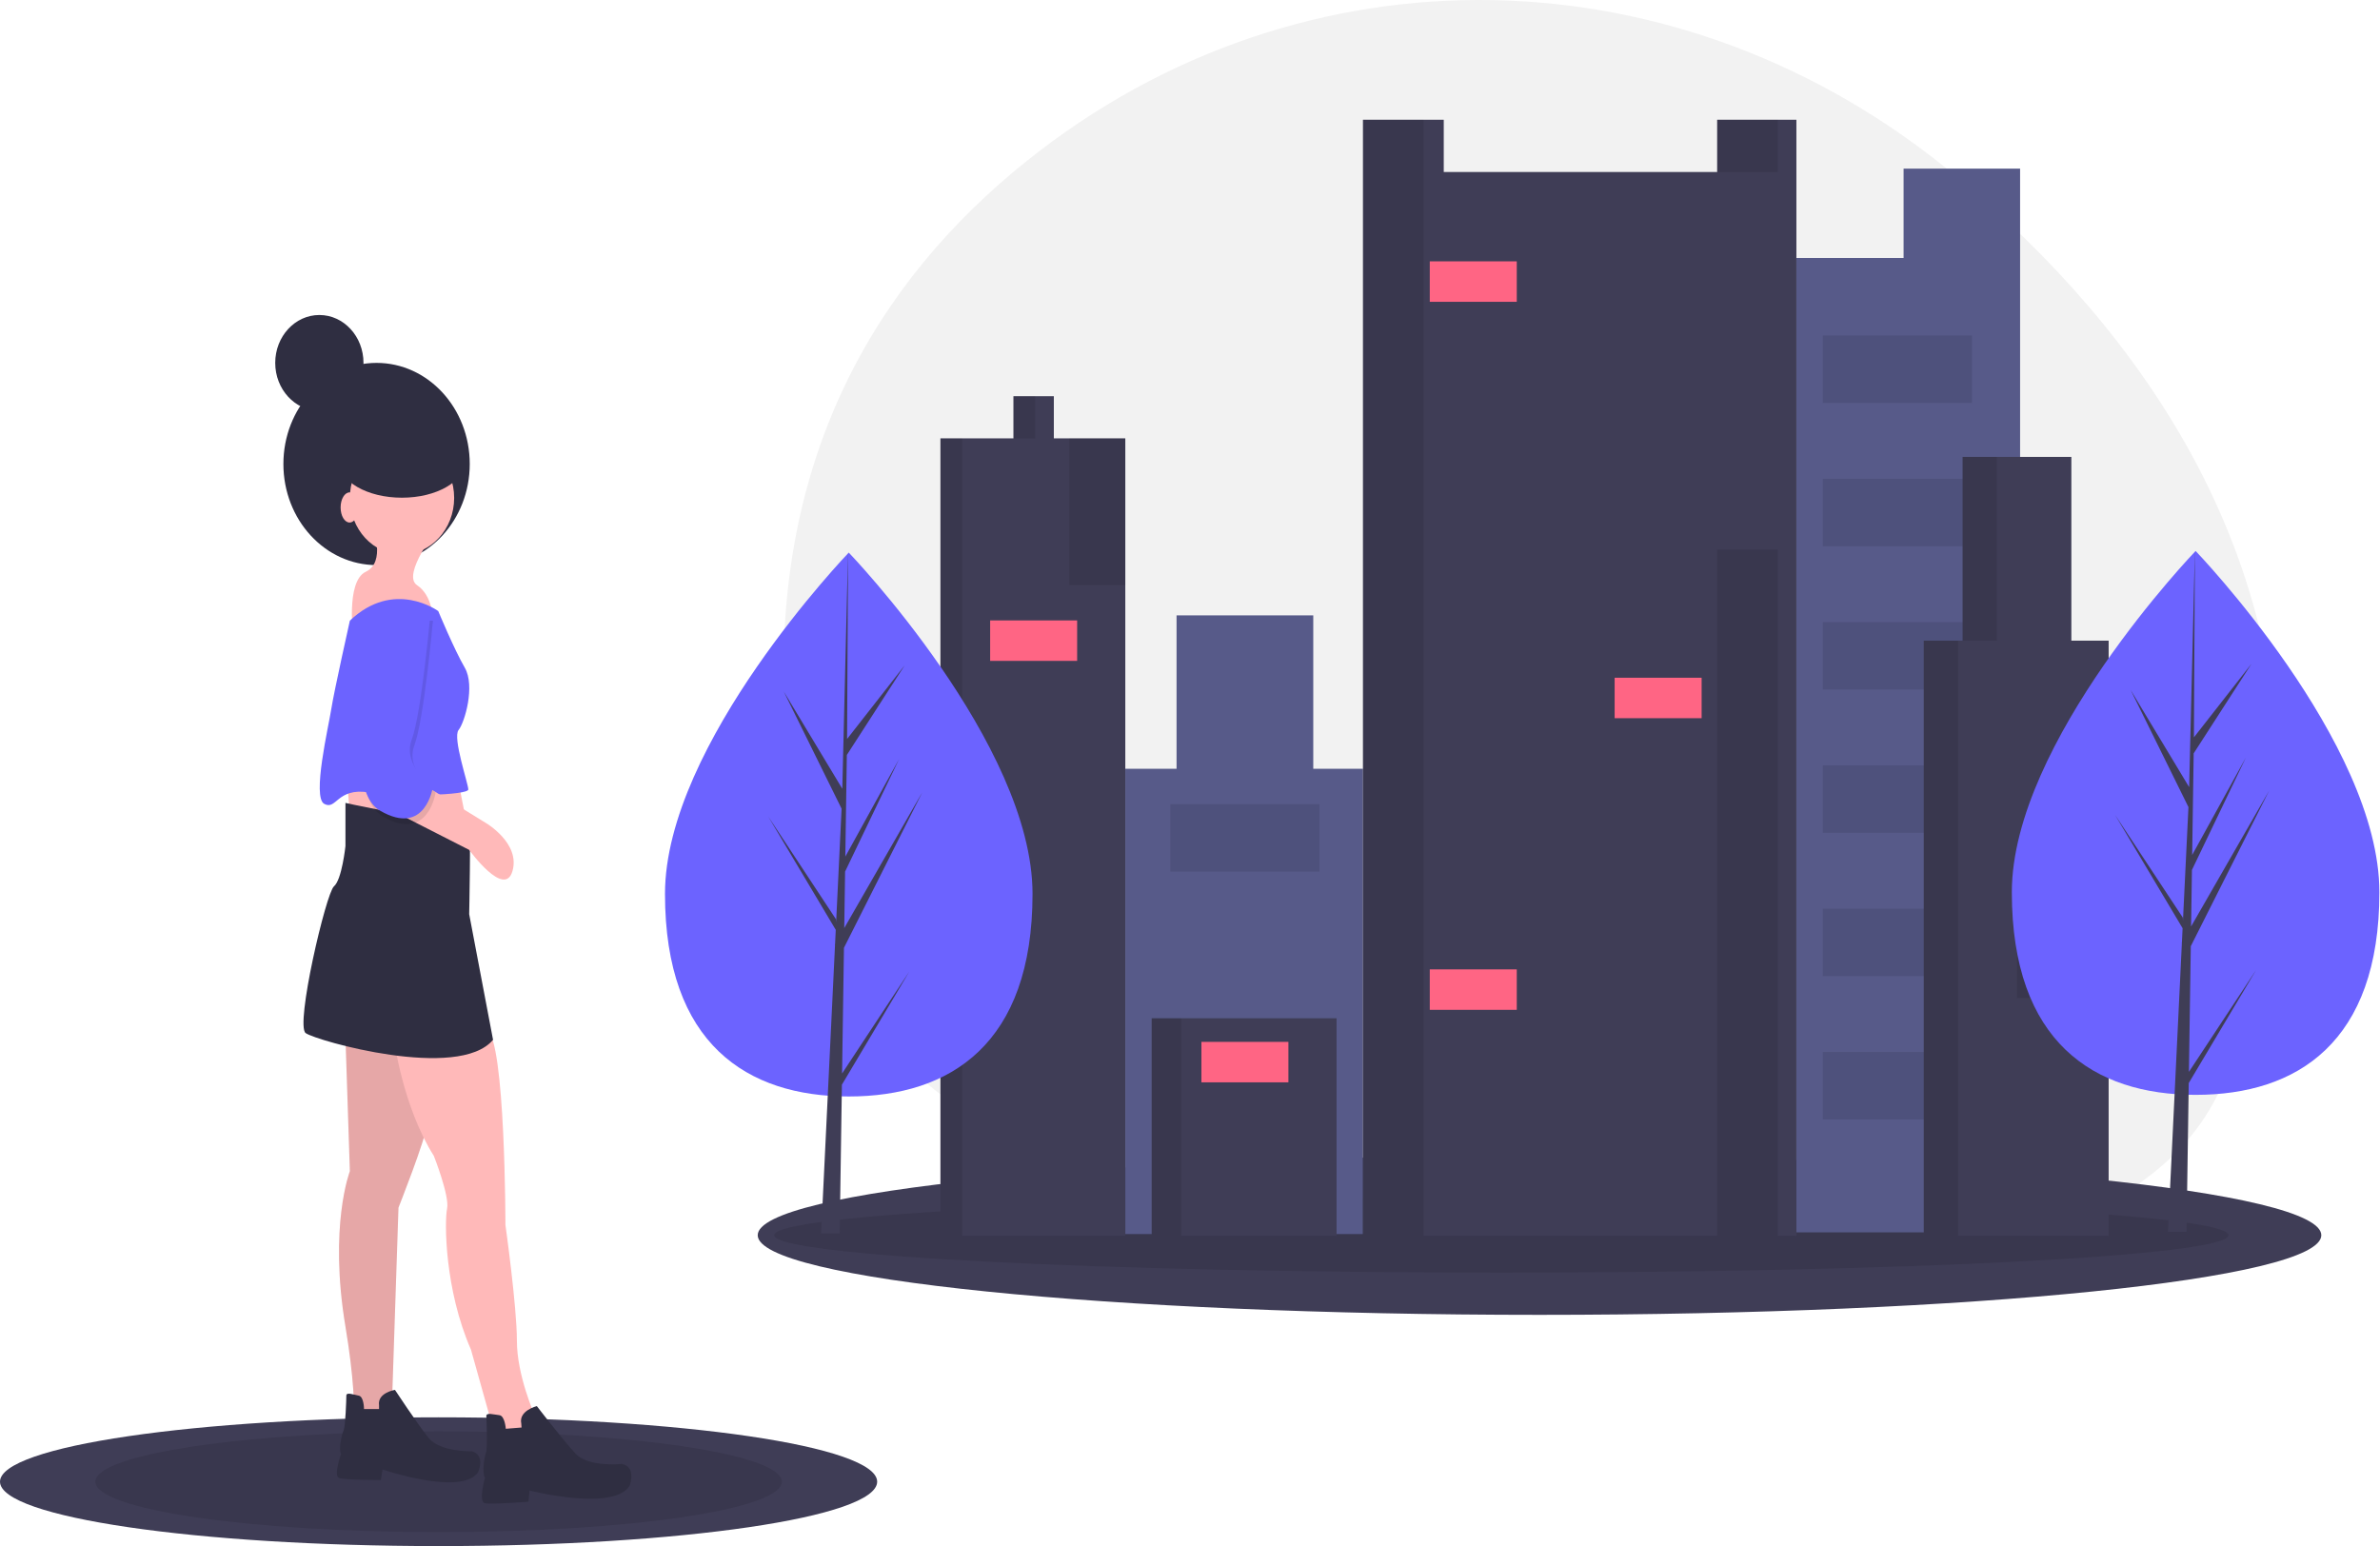 <svg width="548" height="356" viewBox="0 0 548 356" fill="none" xmlns="http://www.w3.org/2000/svg">
<g clip-path="url(#clip0_1_32591)">
<path d="M450.59 40.768C387.638 -11.891 300.058 -14.043 236.163 37.264C202.387 64.387 176.202 105.883 180.966 169.064C182.65 191.413 187.337 209.746 194.174 224.755C221.867 285.598 335.607 283.255 341.924 283.246C346.017 283.242 350.109 283.341 354.202 283.544C368.536 284.258 382.795 286.215 396.843 289.395C416.871 293.925 442.368 296.201 465.149 287.621C469.019 286.17 472.78 284.395 476.398 282.313C488.917 275.093 502.931 268.193 511.124 251.069C517.282 238.216 521.767 222.101 523.926 202.029C531.783 128.929 492.522 75.844 450.59 40.768Z" fill="#F2F2F2"/>
<path d="M354.476 302.756C453.894 302.756 534.487 294.546 534.487 284.419C534.487 274.291 453.894 266.081 354.476 266.081C255.059 266.081 174.465 274.291 174.465 284.419C174.465 294.546 255.059 302.756 354.476 302.756Z" fill="#3F3D56"/>
<path opacity="0.1" d="M345.682 293.026C438.148 293.026 513.106 289.173 513.106 284.419C513.106 279.665 438.148 275.812 345.682 275.812C253.216 275.812 178.258 279.665 178.258 284.419C178.258 289.173 253.216 293.026 345.682 293.026Z" fill="black"/>
<path d="M438.304 38.829V59.402H413.624V283.764H465.131V67.942V59.402V38.829H438.304Z" fill="#575A89"/>
<path d="M302.382 177.017V141.694H270.905V177.017H259.102V284.152H313.828V177.017H302.382Z" fill="#575A89"/>
<path d="M307.748 234.466H265.183V284.54H307.748V234.466Z" fill="#3F3D56"/>
<path opacity="0.1" d="M271.979 234.466H265.183V284.54H271.979V234.466Z" fill="black"/>
<path d="M395.382 27.572V39.605H332.428V27.572H313.828V284.54H413.624V27.572H395.382Z" fill="#3F3D56"/>
<path opacity="0.1" d="M409.332 27.572H395.382V39.605H409.332V27.572Z" fill="black"/>
<path opacity="0.1" d="M327.778 27.572H313.828V284.54H327.778V27.572Z" fill="black"/>
<path d="M242.648 100.936V91.232H233.348V100.936H216.536V284.54H259.102V100.936H242.648Z" fill="#3F3D56"/>
<path opacity="0.1" d="M238.356 91.232H233.349V100.936H238.356V91.232Z" fill="black"/>
<path opacity="0.1" d="M221.545 100.936H216.537V284.54H221.545V100.936Z" fill="black"/>
<path opacity="0.1" d="M409.332 126.555H395.382V284.54H409.332V126.555Z" fill="black"/>
<path opacity="0.1" d="M259.101 100.936H246.225V134.707H259.101V100.936Z" fill="black"/>
<path d="M349.239 60.178H329.208V69.494H349.239V60.178Z" fill="#FF6584"/>
<path d="M391.804 156.056H371.773V165.372H391.804V156.056Z" fill="#FF6584"/>
<path d="M349.239 223.209H329.208V232.525H349.239V223.209Z" fill="#FF6584"/>
<path d="M248.014 142.858H227.983V152.174H248.014V142.858Z" fill="#FF6584"/>
<path d="M296.659 239.901H276.628V249.217H296.659V239.901Z" fill="#FF6584"/>
<path opacity="0.1" d="M303.813 185.169H269.475V200.696H303.813V185.169Z" fill="black"/>
<path opacity="0.1" d="M454.042 77.258H419.704V92.784H454.042V77.258Z" fill="black"/>
<path opacity="0.1" d="M454.042 110.252H419.704V125.779H454.042V110.252Z" fill="black"/>
<path opacity="0.1" d="M454.042 143.247H419.704V158.773H454.042V143.247Z" fill="black"/>
<path opacity="0.1" d="M454.042 176.241H419.704V191.768H454.042V176.241Z" fill="black"/>
<path opacity="0.1" d="M454.042 209.235H419.704V224.762H454.042V209.235Z" fill="black"/>
<path opacity="0.1" d="M454.042 242.23H419.704V257.757H454.042V242.23Z" fill="black"/>
<path d="M476.935 147.516V105.206H451.896V147.516H442.954V284.54H485.52V147.516H476.935Z" fill="#3F3D56"/>
<path opacity="0.1" d="M459.766 105.206H451.896V147.516H459.766V105.206Z" fill="black"/>
<path opacity="0.1" d="M450.823 147.516H442.954V284.54H450.823V147.516Z" fill="black"/>
<path opacity="0.1" d="M485.519 216.222H464.415V229.808H485.519V216.222Z" fill="black"/>
<path d="M485.161 196.037H465.131V205.354H485.161V196.037Z" fill="#FF6584"/>
<path d="M547.857 205.442C547.857 240.025 528.912 252.1 505.543 252.1C482.174 252.1 463.229 240.025 463.229 205.442C463.229 170.86 505.543 126.866 505.543 126.866C505.543 126.866 547.857 170.86 547.857 205.442Z" fill="#6C63FF"/>
<path d="M504.002 246.81L504.435 217.867L522.47 182.061L504.503 213.327L504.698 200.313L517.127 174.408L504.749 196.87L505.1 173.464L518.409 152.84L505.154 169.784L505.373 126.865L503.998 183.681L504.111 181.337L490.578 158.858L503.894 185.837L502.633 211.977L502.595 211.283L486.995 187.627L502.548 213.734L502.39 217.003L502.362 217.052L502.375 217.32L499.176 283.641H503.45L503.963 249.385L519.478 223.343L504.002 246.81Z" fill="#3F3D56"/>
<path d="M237.743 205.817C237.743 240.399 218.799 252.474 195.43 252.474C172.061 252.474 153.116 240.399 153.116 205.817C153.116 171.234 195.43 127.24 195.43 127.24C195.43 127.24 237.743 171.234 237.743 205.817Z" fill="#6C63FF"/>
<path d="M193.888 247.184L194.322 218.242L212.357 182.436L194.39 213.701L194.584 200.688L207.014 174.782L194.636 197.244V197.244L194.986 173.838L208.296 153.214L195.042 170.158L195.261 127.24L193.884 184.055L193.998 181.712L180.465 159.233L193.78 186.211L192.52 212.351L192.482 211.657L176.882 188.002L192.435 214.108L192.277 217.377L192.249 217.426L192.262 217.695L189.063 284.014H193.337L193.85 249.759L209.365 223.717L193.888 247.184Z" fill="#3F3D56"/>
<path d="M100.985 356C156.758 356 201.97 349.363 201.97 341.176C201.97 332.989 156.758 326.352 100.985 326.352C45.213 326.352 0 332.989 0 341.176C0 349.363 45.213 356 100.985 356Z" fill="#3F3D56"/>
<path opacity="0.1" d="M100.985 352.778C144.633 352.778 180.017 347.584 180.017 341.176C180.017 334.769 144.633 329.575 100.985 329.575C57.337 329.575 21.953 334.769 21.953 341.176C21.953 347.584 57.337 352.778 100.985 352.778Z" fill="black"/>
<path d="M86.705 130.12C98.553 130.12 108.158 119.697 108.158 106.839C108.158 93.982 98.553 83.559 86.705 83.559C74.858 83.559 65.253 93.982 65.253 106.839C65.253 119.697 74.858 130.12 86.705 130.12Z" fill="#2F2E41"/>
<path d="M92.564 127.678C99.195 127.678 104.571 121.845 104.571 114.649C104.571 107.453 99.195 101.619 92.564 101.619C85.933 101.619 80.558 107.453 80.558 114.649C80.558 121.845 85.933 127.678 92.564 127.678Z" fill="#FFB9B9"/>
<path d="M85.85 121.495C85.85 121.495 88.902 129.445 84.222 131.653C79.541 133.862 81.373 146.892 81.373 146.892L99.688 142.696C99.688 142.696 99.688 137.174 96.025 134.745C92.362 132.316 100.909 121.495 100.909 121.495H85.85Z" fill="#FFB9B9"/>
<path d="M79.947 180.239L80.558 187.527L108.03 192.606L105.385 179.135L79.947 180.239Z" fill="#FFB9B9"/>
<path d="M79.54 238.762L80.558 269.68C80.558 269.68 75.674 282.268 79.54 305.456C83.406 328.645 80.558 335.049 80.558 335.049L94.396 337.037L93.582 328.424L90.326 320.915L91.75 278.072C91.75 278.072 98.059 262.171 98.262 259.08C98.466 255.988 97.855 233.462 97.855 233.462L79.54 238.762Z" fill="#FFB9B9"/>
<path opacity="0.1" d="M79.54 238.762L80.558 269.68C80.558 269.68 75.674 282.268 79.54 305.456C83.406 328.645 80.558 335.049 80.558 335.049L94.396 337.037L93.582 328.424L90.326 320.915L91.75 278.072C91.75 278.072 98.059 262.171 98.262 259.08C98.466 255.988 97.855 233.462 97.855 233.462L79.54 238.762Z" fill="black"/>
<path d="M83.814 324.449C83.814 324.449 83.814 321.578 82.593 321.357C81.372 321.136 79.744 320.474 79.744 321.357C79.744 322.24 79.54 328.424 79.133 329.307C78.726 330.191 77.912 333.503 78.523 334.828C78.523 334.828 76.691 339.908 78.116 340.35C79.54 340.791 87.68 340.791 87.68 340.791L88.087 338.362C88.087 338.362 106.199 344.546 110.065 339.024C110.065 339.024 111.897 335.049 108.641 334.166C108.641 334.166 101.315 334.387 98.669 331.074C96.024 327.761 90.936 320.032 90.936 320.032C90.936 320.032 86.866 320.694 87.273 323.565V324.449H83.814Z" fill="#2F2E41"/>
<path d="M90.733 239.425C90.733 239.425 92.768 254.884 99.891 266.147C99.891 266.147 103.554 275.422 102.943 278.293C102.333 281.164 102.333 296.844 108.438 310.757L114.136 331.075L116.985 338.362L121.869 340.571L129.806 341.233L125.329 331.075L123.09 325.774C123.09 325.774 119.02 316.72 119.02 308.769C119.02 300.819 116.375 282.047 116.375 282.047C116.375 282.047 116.375 239.646 112.101 236.996C107.828 234.345 90.733 239.425 90.733 239.425Z" fill="#FFB9B9"/>
<path d="M81.576 185.318L79.541 184.877V194.814C79.541 194.814 78.727 202.544 76.895 204.09C75.064 205.636 67.941 236.112 70.383 237.879C72.825 239.646 105.589 248.921 113.526 239.425L108.031 210.494C108.031 210.494 108.438 190.619 108.031 190.619C107.624 190.619 81.576 185.318 81.576 185.318Z" fill="#2F2E41"/>
<path d="M100.908 140.708C100.908 140.708 90.733 133.199 80.557 142.916C80.557 142.916 76.894 159.259 76.284 163.234C75.673 167.209 71.807 183.552 74.656 185.097C77.505 186.643 77.505 181.343 84.831 182.447C92.157 183.552 107.827 183.11 107.827 181.785C107.827 180.46 104.164 169.859 105.588 168.093C107.013 166.326 109.455 157.934 107.013 153.738C104.571 149.542 100.908 140.708 100.908 140.708Z" fill="#6C63FF"/>
<path d="M87.681 185.318L108.031 195.698C108.031 195.698 116.171 206.961 118.002 200.556C119.834 194.152 111.897 189.514 111.897 189.514L98.263 181.122L87.681 184.877L87.681 185.318Z" fill="#FFB9B9"/>
<path opacity="0.1" d="M89.104 142.916C89.104 142.916 77.505 181.785 88.087 187.968C98.669 194.152 100.297 182.447 100.297 182.447C100.297 182.447 93.174 177.589 95.413 171.626C97.651 165.663 99.686 142.916 99.686 142.916L89.104 142.916Z" fill="black"/>
<path d="M88.494 141.591C88.494 141.591 76.894 180.459 87.477 186.643C98.059 192.827 99.687 181.122 99.687 181.122C99.687 181.122 92.564 176.263 94.803 170.301C97.041 164.338 99.076 141.591 99.076 141.591L88.494 141.591Z" fill="#6C63FF"/>
<path d="M116.462 328.989C116.462 328.989 116.258 325.982 114.964 325.853C113.669 325.724 111.917 325.167 111.98 326.092C112.042 327.017 112.269 333.511 111.906 334.47C111.542 335.429 110.925 338.967 111.659 340.304C111.659 340.304 110.102 345.777 111.626 346.121C113.149 346.464 121.675 345.782 121.675 345.782L121.928 343.203C121.928 343.203 141.338 348.163 144.995 342.056C144.995 342.056 146.63 337.739 143.157 337.087C143.157 337.087 135.5 337.932 132.493 334.684C129.487 331.436 123.608 323.766 123.608 323.766C123.608 323.766 119.392 324.801 120.023 327.774L120.086 328.699L116.462 328.989Z" fill="#2F2E41"/>
<path d="M92.539 114.6C100.541 114.6 107.028 110.851 107.028 106.227C107.028 101.603 100.541 97.854 92.539 97.854C84.536 97.854 78.049 101.603 78.049 106.227C78.049 110.851 84.536 114.6 92.539 114.6Z" fill="#2F2E41"/>
<path d="M80.496 120.318C81.639 120.318 82.566 118.763 82.566 116.846C82.566 114.929 81.639 113.374 80.496 113.374C79.353 113.374 78.426 114.929 78.426 116.846C78.426 118.763 79.353 120.318 80.496 120.318Z" fill="#FFB9B9"/>
<path d="M73.533 94.587C79.145 94.587 83.695 89.649 83.695 83.559C83.695 77.469 79.145 72.531 73.533 72.531C67.921 72.531 63.371 77.469 63.371 83.559C63.371 89.649 67.921 94.587 73.533 94.587Z" fill="#2F2E41"/>
</g>
<defs>
<clipPath id="clip0_1_32591">
<rect width="547.856" height="356" fill="white"/>
</clipPath>
</defs>
</svg>
